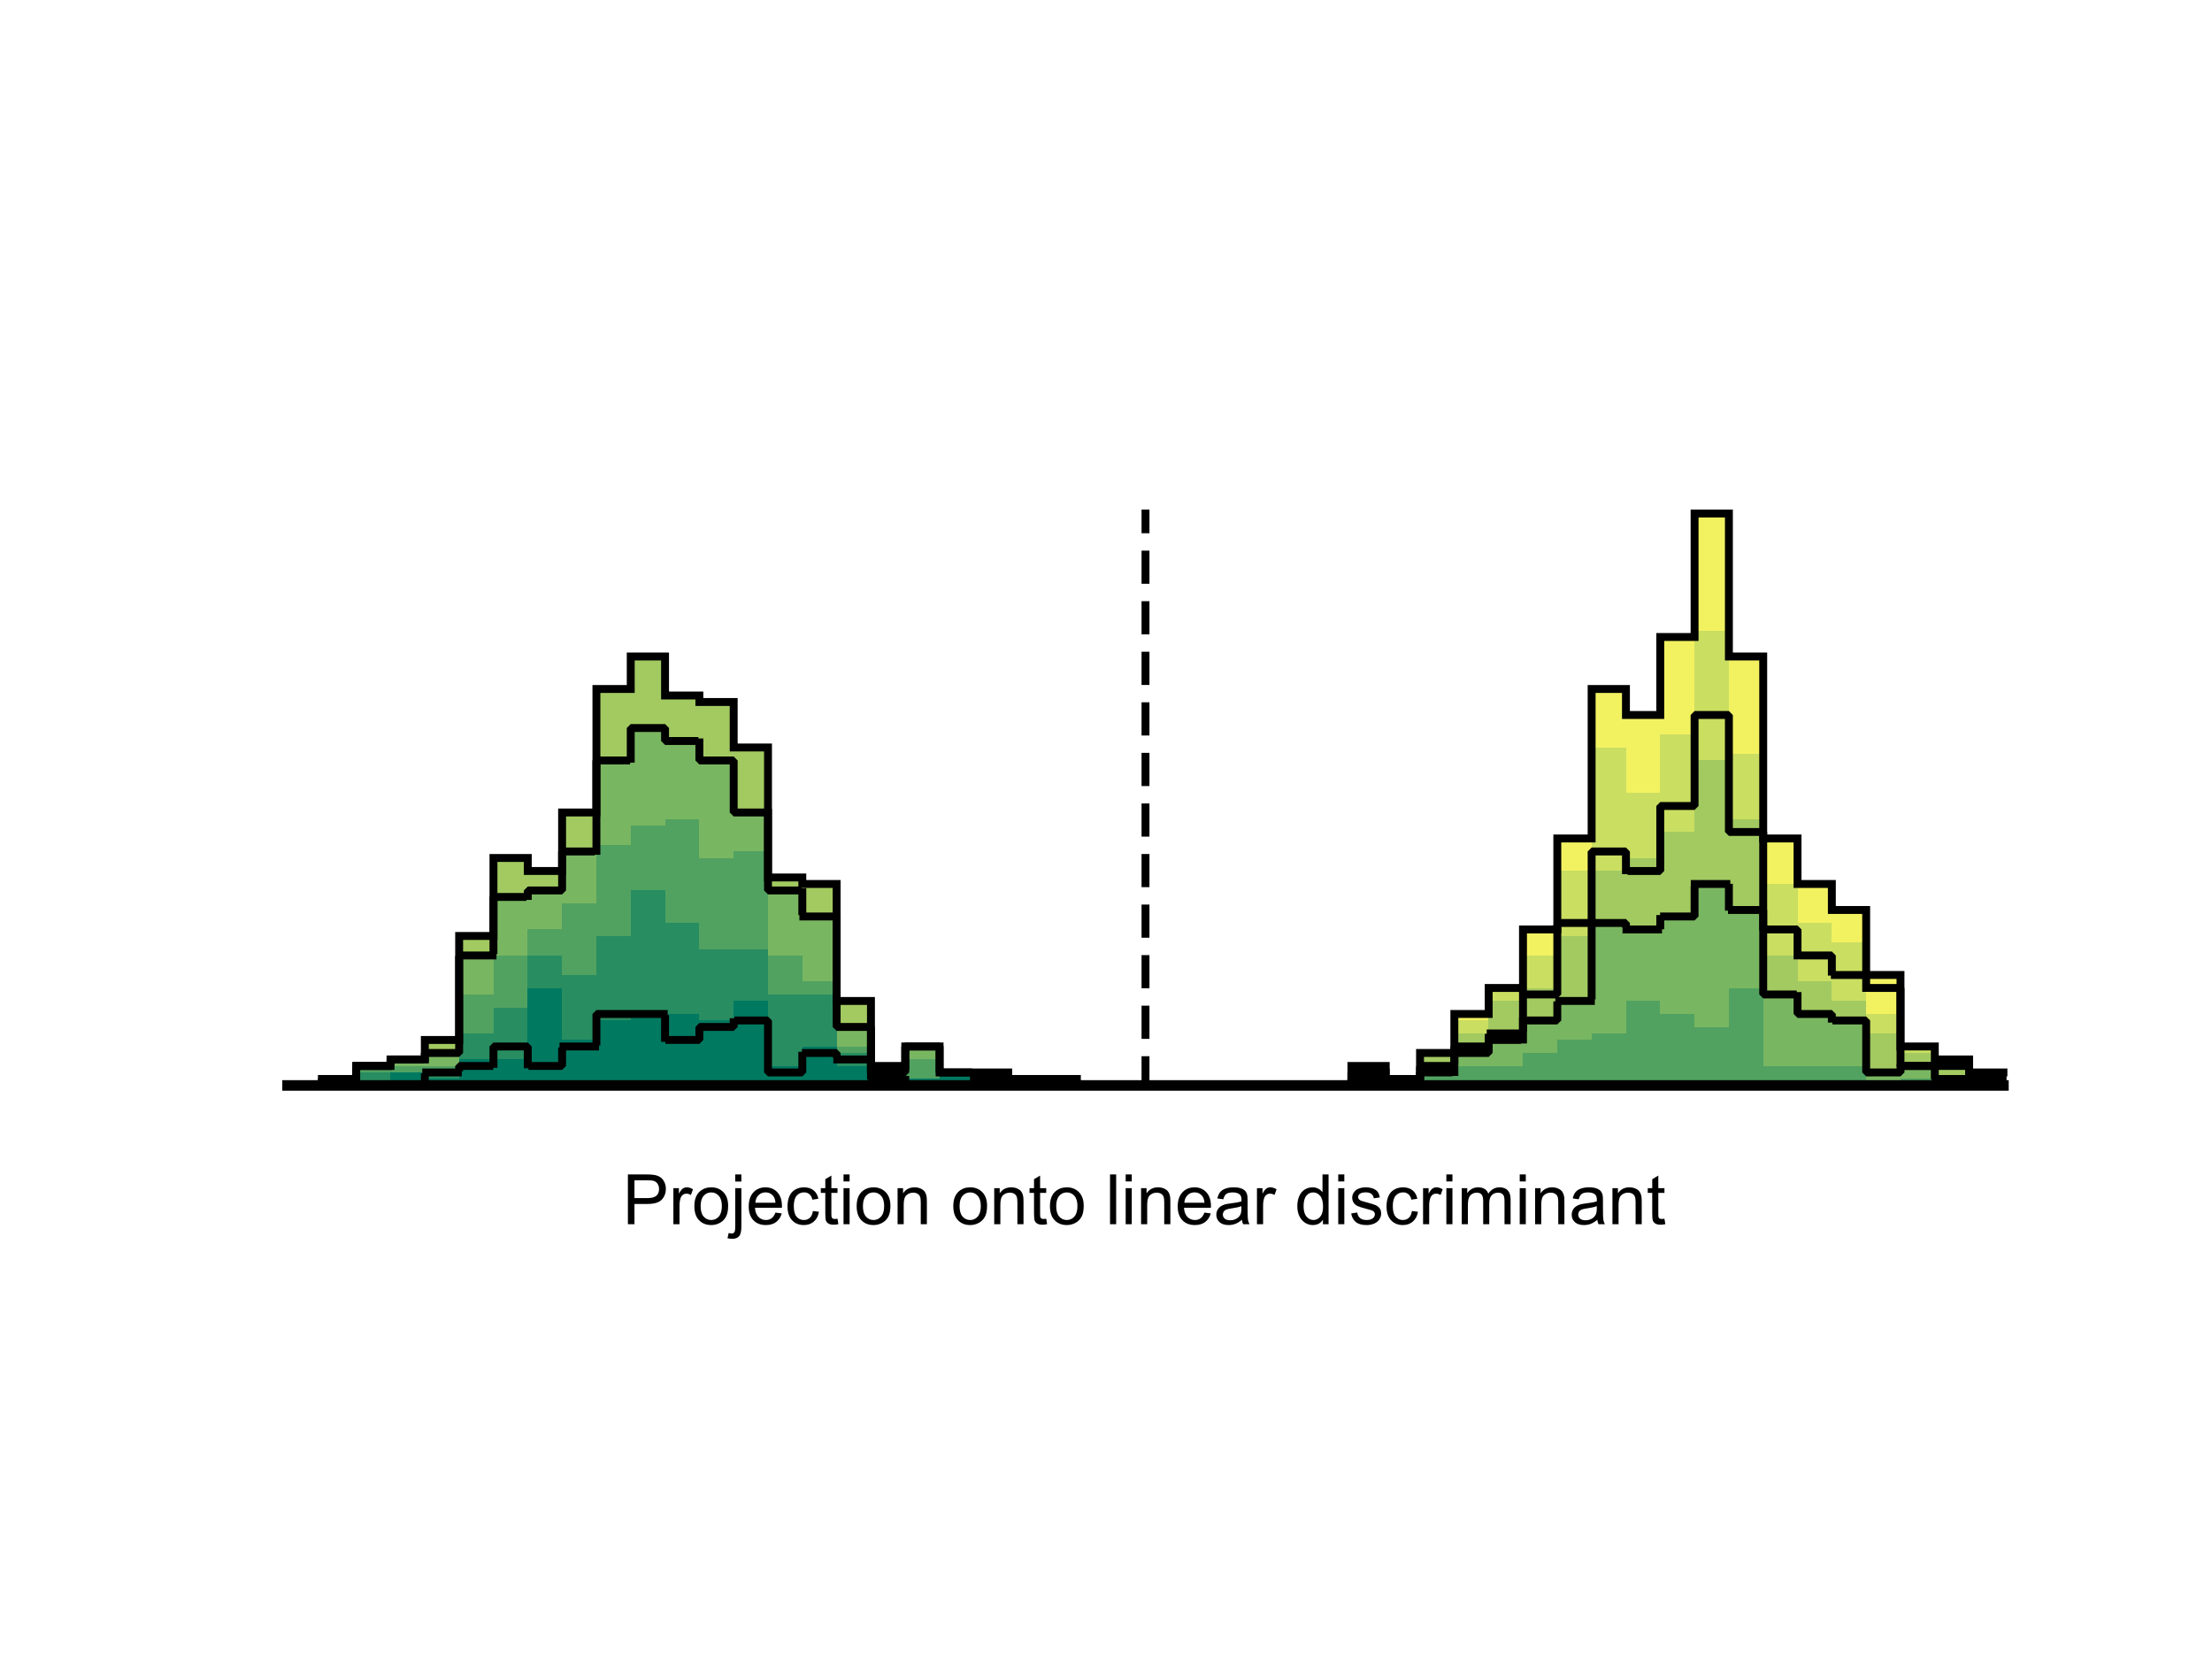 <?xml version="1.0"?>
<!DOCTYPE svg PUBLIC '-//W3C//DTD SVG 1.0//EN'
          'http://www.w3.org/TR/2001/REC-SVG-20010904/DTD/svg10.dtd'>
<svg xmlns:xlink="http://www.w3.org/1999/xlink" style="fill-opacity:1; color-rendering:auto; color-interpolation:auto; text-rendering:auto; stroke:black; stroke-linecap:square; stroke-miterlimit:10; shape-rendering:auto; stroke-opacity:1; fill:black; stroke-dasharray:none; font-weight:normal; stroke-width:1; font-family:'Dialog'; font-style:normal; stroke-linejoin:miter; font-size:12px; stroke-dashoffset:0; image-rendering:auto;" width="700" height="525" xmlns="http://www.w3.org/2000/svg"
><rect width="100%" height="100%" fill="#333333" stroke="none"/><!--Generated by the Batik Graphics2D SVG Generator--><defs id="genericDefs"
  /><g
  ><defs id="defs1"
    ><clipPath clipPathUnits="userSpaceOnUse" id="clipPath1"
      ><path d="M0 0 L700 0 L700 525 L0 525 L0 0 Z"
      /></clipPath
    ></defs
    ><g style="fill:white; stroke:white;"
    ><rect x="0" y="0" width="700" style="clip-path:url(#clipPath1); stroke:none;" height="525"
    /></g
    ><g style="fill:white; text-rendering:optimizeSpeed; color-rendering:optimizeSpeed; image-rendering:optimizeSpeed; shape-rendering:crispEdges; stroke:white; color-interpolation:sRGB;"
    ><rect x="0" width="700" height="525" y="0" style="stroke:none;"
      /><path d="M112.72 343.5 L112.72 341.443 L101.86 341.443 L101.86 343.5 ZM123.58 343.5 L123.58 337.33 L112.72 337.33 L112.72 343.5 ZM134.44 343.5 L134.44 335.273 L123.58 335.273 L123.58 343.5 ZM145.3 343.5 L145.3 329.102 L134.44 329.102 L134.44 343.5 ZM156.16 343.5 L156.16 296.193 L145.3 296.193 L145.3 343.5 ZM167.02 343.5 L167.02 271.511 L156.16 271.511 L156.16 343.5 ZM177.88 343.5 L177.88 275.625 L167.02 275.625 L167.02 343.5 ZM188.74 343.5 L188.74 257.114 L177.88 257.114 L177.88 343.5 ZM199.6 343.5 L199.6 218.034 L188.74 218.034 L188.74 343.5 ZM210.46 343.5 L210.46 207.75 L199.6 207.75 L199.6 343.5 ZM221.32 343.5 L221.32 220.091 L210.46 220.091 L210.46 343.5 ZM232.18 343.5 L232.18 222.148 L221.32 222.148 L221.32 343.5 ZM243.04 343.5 L243.04 236.546 L232.18 236.546 L232.18 343.5 ZM253.9 343.5 L253.9 277.682 L243.04 277.682 L243.04 343.5 ZM264.76 343.5 L264.76 279.739 L253.9 279.739 L253.9 343.5 ZM275.62 343.5 L275.62 316.761 L264.76 316.761 L264.76 343.5 ZM286.48 343.5 L286.48 337.33 L275.62 337.33 L275.62 343.5 ZM297.34 343.5 L297.34 331.159 L286.48 331.159 L286.48 343.5 ZM308.2 339.386 L297.34 339.386 L297.34 343.5 L308.2 343.5 L319.06 343.5 L319.06 339.386 ZM329.92 341.443 L319.06 341.443 L319.06 343.5 L329.92 343.5 L340.78 343.5 L340.78 341.443 ZM438.52 343.5 L438.52 337.33 L427.66 337.33 L427.66 343.5 ZM449.38 343.5 L449.38 341.443 L438.52 341.443 L438.52 343.5 ZM460.24 343.5 L460.24 333.216 L449.38 333.216 L449.38 343.5 ZM471.1 343.5 L471.1 320.875 L460.24 320.875 L460.24 343.5 ZM481.96 343.5 L481.96 312.648 L471.1 312.648 L471.1 343.5 ZM492.82 343.5 L492.82 294.136 L481.96 294.136 L481.96 343.5 ZM503.68 343.5 L503.68 265.341 L492.82 265.341 L492.82 343.5 ZM514.54 343.5 L514.54 218.034 L503.68 218.034 L503.68 343.5 ZM525.4 343.5 L525.4 226.261 L514.54 226.261 L514.54 343.5 ZM536.26 343.5 L536.26 201.579 L525.4 201.579 L525.4 343.5 ZM547.12 343.5 L547.12 162.5 L536.26 162.5 L536.26 343.5 ZM557.98 343.5 L557.98 207.75 L547.12 207.75 L547.12 343.5 ZM568.84 343.5 L568.84 265.341 L557.98 265.341 L557.98 343.5 ZM579.7 343.5 L579.7 279.739 L568.84 279.739 L568.84 343.5 ZM590.56 343.5 L590.56 287.966 L579.7 287.966 L579.7 343.5 ZM601.42 343.5 L601.42 308.534 L590.56 308.534 L590.56 343.5 ZM612.28 343.5 L612.28 331.159 L601.42 331.159 L601.42 343.5 ZM623.14 343.5 L623.14 335.273 L612.28 335.273 L612.28 343.5 ZM634 343.5 L634 339.386 L623.14 339.386 L623.14 343.5 Z" style="fill:rgb(242,242,97); stroke:none;"
      /><path d="M112.72 343.5 L112.72 341.443 L101.86 341.443 L101.86 343.5 ZM123.58 343.5 L123.58 337.33 L112.72 337.33 L112.72 343.5 ZM134.44 343.5 L134.44 335.273 L123.58 335.273 L123.58 343.5 ZM145.3 343.5 L145.3 329.102 L134.44 329.102 L134.44 343.5 ZM156.16 343.5 L156.16 296.193 L145.3 296.193 L145.3 343.5 ZM167.02 343.5 L167.02 271.511 L156.16 271.511 L156.16 343.5 ZM177.88 343.5 L177.88 275.625 L167.02 275.625 L167.02 343.5 ZM188.74 343.5 L188.74 257.114 L177.88 257.114 L177.88 343.5 ZM199.6 343.5 L199.6 218.034 L188.74 218.034 L188.74 343.5 ZM210.46 343.5 L210.46 207.75 L199.6 207.75 L199.6 343.5 ZM221.32 343.5 L221.32 220.091 L210.46 220.091 L210.46 343.5 ZM232.18 343.5 L232.18 222.148 L221.32 222.148 L221.32 343.5 ZM243.04 343.5 L243.04 236.546 L232.18 236.546 L232.18 343.5 ZM253.9 343.5 L253.9 277.682 L243.04 277.682 L243.04 343.5 ZM264.76 343.5 L264.76 279.739 L253.9 279.739 L253.9 343.5 ZM275.62 343.5 L275.62 316.761 L264.76 316.761 L264.76 343.5 ZM286.48 343.5 L286.48 337.33 L275.62 337.33 L275.62 343.5 ZM297.34 343.5 L297.34 331.159 L286.48 331.159 L286.48 343.5 ZM308.2 339.386 L297.34 339.386 L297.34 343.5 L308.2 343.5 L319.06 343.5 L319.06 339.386 ZM329.92 341.443 L319.06 341.443 L319.06 343.5 L329.92 343.5 L340.78 343.5 L340.78 341.443 ZM438.52 341.443 L427.66 341.443 L427.66 343.5 L438.52 343.5 L449.38 343.5 L449.38 341.443 ZM460.24 343.5 L460.24 333.216 L449.38 333.216 L449.38 343.5 ZM471.1 343.5 L471.1 322.932 L460.24 322.932 L460.24 343.5 ZM481.96 343.5 L481.96 312.648 L471.1 312.648 L471.1 343.5 ZM492.82 343.5 L492.82 302.364 L481.96 302.364 L481.96 343.5 ZM503.68 343.5 L503.68 275.625 L492.82 275.625 L492.82 343.5 ZM514.54 343.5 L514.54 236.546 L503.68 236.546 L503.68 343.5 ZM525.4 343.5 L525.4 250.943 L514.54 250.943 L514.54 343.5 ZM536.26 343.5 L536.26 232.432 L525.4 232.432 L525.4 343.5 ZM547.12 343.5 L547.12 199.523 L536.26 199.523 L536.26 343.5 ZM557.98 343.5 L557.98 238.602 L547.12 238.602 L547.12 343.5 ZM568.84 343.5 L568.84 279.739 L557.98 279.739 L557.98 343.5 ZM579.7 343.5 L579.7 292.08 L568.84 292.08 L568.84 343.5 ZM590.56 343.5 L590.56 298.25 L579.7 298.25 L579.7 343.5 ZM601.42 343.5 L601.42 320.875 L590.56 320.875 L590.56 343.5 ZM612.28 343.5 L612.28 331.159 L601.42 331.159 L601.42 343.5 ZM623.14 343.5 L623.14 335.273 L612.28 335.273 L612.28 343.5 ZM634 343.5 L634 339.386 L623.14 339.386 L623.14 343.5 Z" style="fill:rgb(202,222,97); stroke:none;"
      /><path d="M112.72 343.5 L112.72 341.443 L101.86 341.443 L101.86 343.5 ZM123.58 343.5 L123.58 337.33 L112.72 337.33 L112.72 343.5 ZM134.44 343.5 L134.44 335.273 L123.58 335.273 L123.58 343.5 ZM145.3 343.5 L145.3 329.102 L134.44 329.102 L134.44 343.5 ZM156.16 343.5 L156.16 296.193 L145.3 296.193 L145.3 343.5 ZM167.02 343.5 L167.02 271.511 L156.16 271.511 L156.16 343.5 ZM177.88 343.5 L177.88 275.625 L167.02 275.625 L167.02 343.5 ZM188.74 343.5 L188.74 257.114 L177.88 257.114 L177.88 343.5 ZM199.6 343.5 L199.6 218.034 L188.74 218.034 L188.74 343.5 ZM210.46 343.5 L210.46 207.75 L199.6 207.75 L199.6 343.5 ZM221.32 343.5 L221.32 220.091 L210.46 220.091 L210.46 343.5 ZM232.18 343.5 L232.18 222.148 L221.32 222.148 L221.32 343.5 ZM243.04 343.5 L243.04 236.546 L232.18 236.546 L232.18 343.5 ZM253.9 343.5 L253.9 277.682 L243.04 277.682 L243.04 343.5 ZM264.76 343.5 L264.76 279.739 L253.9 279.739 L253.9 343.5 ZM275.62 343.5 L275.62 316.761 L264.76 316.761 L264.76 343.5 ZM286.48 343.5 L286.48 337.33 L275.62 337.33 L275.62 343.5 ZM297.34 343.5 L297.34 331.159 L286.48 331.159 L286.48 343.5 ZM308.2 339.386 L297.34 339.386 L297.34 343.5 L308.2 343.5 L319.06 343.5 L319.06 339.386 ZM329.92 341.443 L319.06 341.443 L319.06 343.5 L329.92 343.5 L340.78 343.5 L340.78 341.443 ZM438.52 341.443 L427.66 341.443 L427.66 343.5 L438.52 343.5 L449.38 343.5 L449.38 341.443 ZM460.24 343.5 L460.24 333.216 L449.38 333.216 L449.38 343.5 ZM471.1 343.5 L471.1 327.045 L460.24 327.045 L460.24 343.5 ZM481.96 343.5 L481.96 316.761 L471.1 316.761 L471.1 343.5 ZM492.82 343.5 L492.82 312.648 L481.96 312.648 L481.96 343.5 ZM503.68 343.5 L503.68 296.193 L492.82 296.193 L492.82 343.5 ZM514.54 343.5 L514.54 275.625 L503.68 275.625 L503.68 343.5 ZM525.4 343.5 L525.4 271.511 L514.54 271.511 L514.54 343.5 ZM536.26 343.5 L536.26 263.284 L525.4 263.284 L525.4 343.5 ZM547.12 343.5 L547.12 240.659 L536.26 240.659 L536.26 343.5 ZM557.98 343.5 L557.98 259.17 L547.12 259.17 L547.12 343.5 ZM568.84 343.5 L568.84 302.364 L557.98 302.364 L557.98 343.5 ZM579.7 343.5 L579.7 310.591 L568.84 310.591 L568.84 343.5 ZM590.56 343.5 L590.56 316.761 L579.7 316.761 L579.7 343.5 ZM601.42 343.5 L601.42 327.045 L590.56 327.045 L590.56 343.5 ZM612.28 343.5 L612.28 333.216 L601.42 333.216 L601.42 343.5 ZM623.14 343.5 L623.14 337.33 L612.28 337.33 L612.28 343.5 ZM634 343.5 L634 341.443 L623.14 341.443 L623.14 343.5 Z" style="fill:rgb(162,202,97); stroke:none;"
      /><path d="M112.72 343.5 L112.72 341.443 L101.86 341.443 L101.86 343.5 ZM123.58 343.5 L123.58 337.33 L112.72 337.33 L112.72 343.5 ZM134.44 343.5 L134.44 335.273 L123.58 335.273 L123.58 343.5 ZM145.3 343.5 L145.3 333.216 L134.44 333.216 L134.44 343.5 ZM156.16 343.5 L156.16 302.364 L145.3 302.364 L145.3 343.5 ZM167.02 343.5 L167.02 283.852 L156.16 283.852 L156.16 343.5 ZM177.88 343.5 L177.88 281.795 L167.02 281.795 L167.02 343.5 ZM188.74 343.5 L188.74 269.455 L177.88 269.455 L177.88 343.5 ZM199.6 343.5 L199.6 240.659 L188.74 240.659 L188.74 343.5 ZM210.46 343.5 L210.46 230.375 L199.6 230.375 L199.6 343.5 ZM221.32 343.5 L221.32 234.489 L210.46 234.489 L210.46 343.5 ZM232.18 343.5 L232.18 240.659 L221.32 240.659 L221.32 343.5 ZM243.04 343.5 L243.04 257.114 L232.18 257.114 L232.18 343.5 ZM253.9 343.5 L253.9 281.795 L243.04 281.795 L243.04 343.5 ZM264.76 343.5 L264.76 290.023 L253.9 290.023 L253.9 343.5 ZM275.62 343.5 L275.62 324.989 L264.76 324.989 L264.76 343.5 ZM286.48 343.5 L286.48 339.386 L275.62 339.386 L275.62 343.5 ZM297.34 343.5 L297.34 331.159 L286.48 331.159 L286.48 343.5 ZM308.2 343.5 L308.2 339.386 L297.34 339.386 L297.34 343.5 ZM319.06 341.443 L308.2 341.443 L308.2 343.5 L319.06 343.5 L329.92 343.5 L340.78 343.5 L340.78 341.443 L329.92 341.443 ZM438.52 343.5 L438.52 341.443 L427.66 341.443 L427.66 343.5 ZM460.24 343.5 L460.24 337.33 L449.38 337.33 L449.38 343.5 ZM471.1 343.5 L471.1 331.159 L460.24 331.159 L460.24 343.5 ZM481.96 343.5 L481.96 327.045 L471.1 327.045 L471.1 343.5 ZM492.82 343.5 L492.82 322.932 L481.96 322.932 L481.96 343.5 ZM503.68 343.5 L503.68 316.761 L492.82 316.761 L492.82 343.5 ZM514.54 343.5 L514.54 292.08 L503.68 292.08 L503.68 343.5 ZM525.4 343.5 L525.4 294.136 L514.54 294.136 L514.54 343.5 ZM536.26 343.5 L536.26 290.023 L525.4 290.023 L525.4 343.5 ZM547.12 343.5 L547.12 279.739 L536.26 279.739 L536.26 343.5 ZM557.98 343.5 L557.98 287.966 L547.12 287.966 L547.12 343.5 ZM568.84 343.5 L568.84 314.705 L557.98 314.705 L557.98 343.5 ZM579.7 343.5 L579.7 320.875 L568.84 320.875 L568.84 343.5 ZM590.56 343.5 L590.56 322.932 L579.7 322.932 L579.7 343.5 ZM601.42 343.5 L601.42 339.386 L590.56 339.386 L590.56 343.5 ZM612.28 343.5 L612.28 337.33 L601.42 337.33 L601.42 343.5 ZM623.14 341.443 L612.28 341.443 L612.28 343.5 L623.14 343.5 L634 343.5 L634 341.443 Z" style="fill:rgb(121,182,97); stroke:none;"
      /><path d="M123.58 337.33 L112.72 337.33 L112.72 343.5 L123.58 343.5 L134.44 343.5 L145.3 343.5 L145.3 337.33 L134.44 337.33 ZM156.16 343.5 L156.16 314.705 L145.3 314.705 L145.3 343.5 ZM167.02 343.5 L167.02 302.364 L156.16 302.364 L156.16 343.5 ZM177.88 343.5 L177.88 294.136 L167.02 294.136 L167.02 343.5 ZM188.74 343.5 L188.74 285.909 L177.88 285.909 L177.88 343.5 ZM199.6 343.5 L199.6 267.398 L188.74 267.398 L188.74 343.5 ZM210.46 343.5 L210.46 261.227 L199.6 261.227 L199.6 343.5 ZM221.32 343.5 L221.32 259.17 L210.46 259.17 L210.46 343.5 ZM232.18 343.5 L232.18 271.511 L221.32 271.511 L221.32 343.5 ZM243.04 343.5 L243.04 269.455 L232.18 269.455 L232.18 343.5 ZM253.9 343.5 L253.9 302.364 L243.04 302.364 L243.04 343.5 ZM264.76 343.5 L264.76 310.591 L253.9 310.591 L253.9 343.5 ZM275.62 343.5 L275.62 331.159 L264.76 331.159 L264.76 343.5 ZM286.48 343.5 L286.48 341.443 L275.62 341.443 L275.62 343.5 ZM297.34 343.5 L297.34 335.273 L286.48 335.273 L286.48 343.5 ZM308.2 343.5 L308.2 339.386 L297.34 339.386 L297.34 343.5 ZM319.06 343.5 L319.06 341.443 L308.2 341.443 L308.2 343.5 ZM340.78 343.5 L340.78 341.443 L329.92 341.443 L329.92 343.5 ZM460.24 337.33 L449.38 337.33 L449.38 343.5 L460.24 343.5 L471.1 343.5 L481.96 343.5 L481.96 337.33 L471.1 337.33 ZM492.82 343.5 L492.82 333.216 L481.96 333.216 L481.96 343.5 ZM503.68 343.5 L503.68 329.102 L492.82 329.102 L492.82 343.5 ZM514.54 343.5 L514.54 327.045 L503.68 327.045 L503.68 343.5 ZM525.4 343.5 L525.4 316.761 L514.54 316.761 L514.54 343.5 ZM536.26 343.5 L536.26 320.875 L525.4 320.875 L525.4 343.5 ZM547.12 343.5 L547.12 324.989 L536.26 324.989 L536.26 343.5 ZM557.98 343.5 L557.98 312.648 L547.12 312.648 L547.12 343.5 ZM568.84 337.33 L557.98 337.33 L557.98 343.5 L568.84 343.5 L579.7 343.5 L590.56 343.5 L590.56 337.33 L579.7 337.33 ZM612.28 341.443 L601.42 341.443 L601.42 343.5 L612.28 343.5 L623.14 343.5 L623.14 341.443 Z" style="fill:rgb(81,162,97); stroke:none;"
      /><path d="M123.58 339.386 L112.72 339.386 L112.72 343.5 L123.58 343.5 L134.44 343.5 L145.3 343.5 L145.3 339.386 L134.44 339.386 ZM156.16 343.5 L156.16 327.045 L145.3 327.045 L145.3 343.5 ZM167.02 343.5 L167.02 318.818 L156.16 318.818 L156.16 343.5 ZM177.88 343.5 L177.88 302.364 L167.02 302.364 L167.02 343.5 ZM188.74 343.5 L188.74 308.534 L177.88 308.534 L177.88 343.5 ZM199.6 343.5 L199.6 296.193 L188.74 296.193 L188.74 343.5 ZM210.46 343.5 L210.46 281.795 L199.6 281.795 L199.6 343.5 ZM221.32 343.5 L221.32 292.08 L210.46 292.08 L210.46 343.5 ZM232.18 300.307 L221.32 300.307 L221.32 343.5 L232.18 343.5 L243.04 343.5 L243.04 300.307 ZM253.9 314.705 L243.04 314.705 L243.04 343.5 L253.9 343.5 L264.76 343.5 L264.76 314.705 ZM275.62 343.5 L275.62 333.216 L264.76 333.216 L264.76 343.5 ZM286.48 341.443 L275.62 341.443 L275.62 343.5 L286.48 343.5 L297.34 343.5 L297.34 341.443 ZM308.2 343.5 L308.2 339.386 L297.34 339.386 L297.34 343.5 ZM340.78 343.5 L340.78 341.443 L329.92 341.443 L329.92 343.5 Z" style="fill:rgb(40,141,97); stroke:none;"
      /><path d="M134.44 343.5 L134.44 339.386 L123.58 339.386 L123.58 343.5 ZM145.3 343.5 L145.3 341.443 L134.44 341.443 L134.44 343.5 ZM156.16 335.273 L145.3 335.273 L145.3 343.5 L156.16 343.5 L167.02 343.5 L167.02 335.273 ZM177.88 343.5 L177.88 312.648 L167.02 312.648 L167.02 343.5 ZM188.74 343.5 L188.74 329.102 L177.88 329.102 L177.88 343.5 ZM199.6 343.5 L199.6 322.932 L188.74 322.932 L188.74 343.5 ZM210.46 320.875 L199.6 320.875 L199.6 343.5 L210.46 343.5 L221.32 343.5 L221.32 320.875 ZM232.18 343.5 L232.18 322.932 L221.32 322.932 L221.32 343.5 ZM243.04 343.5 L243.04 316.761 L232.18 316.761 L232.18 343.5 ZM253.9 343.5 L253.9 337.33 L243.04 337.33 L243.04 343.5 ZM264.76 343.5 L264.76 331.159 L253.9 331.159 L253.9 343.5 ZM275.62 343.5 L275.62 337.33 L264.76 337.33 L264.76 343.5 ZM286.48 341.443 L275.62 341.443 L275.62 343.5 L286.48 343.5 L297.34 343.5 L297.34 341.443 ZM308.2 343.5 L308.2 339.386 L297.34 339.386 L297.34 343.5 Z" style="fill:rgb(0,121,97); stroke:none;"
    /></g
    ><g style="text-rendering:geometricPrecision; stroke-width:2.5; color-interpolation:linearRGB; color-rendering:optimizeQuality; stroke-linecap:butt; image-rendering:optimizeQuality;"
    ><path d="M91 343.5 L101.86 343.5 L101.86 341.443 L112.72 341.443 L112.72 337.33 L123.58 337.33 L123.58 335.273 L134.44 335.273 L134.44 329.102 L145.3 329.102 L145.3 296.193 L156.16 296.193 L156.16 271.511 L167.02 271.511 L167.02 275.625 L177.88 275.625 L177.88 257.114 L188.74 257.114 L188.74 218.034 L199.6 218.034 L199.6 207.75 L210.46 207.75 L210.46 220.091 L221.32 220.091 L221.32 222.148 L232.18 222.148 L232.18 236.546 L243.04 236.546 L243.04 277.682 L253.9 277.682 L253.9 279.739 L264.76 279.739 L264.76 316.761 L275.62 316.761 L275.62 337.33 L286.48 337.33 L286.48 331.159 L297.34 331.159 L297.34 339.386 L308.2 339.386 L308.2 339.386 L319.06 339.386 L319.06 341.443 L329.92 341.443 L329.92 341.443 L340.78 341.443 L340.78 343.5 L351.64 343.5 L351.64 343.5 L362.5 343.5 L362.5 343.5 L373.36 343.5 L373.36 343.5 L384.22 343.5 L384.22 343.5 L395.08 343.5 L395.08 343.5 L405.94 343.5 L405.94 343.5 L416.8 343.5 L416.8 343.5 L427.66 343.5 L427.66 337.33 L438.52 337.33 L438.52 341.443 L449.38 341.443 L449.38 333.216 L460.24 333.216 L460.24 320.875 L471.1 320.875 L471.1 312.648 L481.96 312.648 L481.96 294.136 L492.82 294.136 L492.82 265.341 L503.68 265.341 L503.68 218.034 L514.54 218.034 L514.54 226.261 L525.4 226.261 L525.4 201.579 L536.26 201.579 L536.26 162.5 L547.12 162.5 L547.12 207.75 L557.98 207.75 L557.98 265.341 L568.84 265.341 L568.84 279.739 L579.7 279.739 L579.7 287.966 L590.56 287.966 L590.56 308.534 L601.42 308.534 L601.42 331.159 L612.28 331.159 L612.28 335.273 L623.14 335.273 L623.14 339.386 L634 339.386 L634 339.386" style="fill:none; fill-rule:evenodd;"
      /><path style="fill:none; stroke-miterlimit:1; stroke-dasharray:2,2; fill-rule:evenodd; stroke-linejoin:bevel;" d="M91 343.5 L101.86 343.5 L101.86 341.443 L112.72 341.443 L112.72 337.33 L123.58 337.33 L123.58 335.273 L134.44 335.273 L134.44 333.216 L145.3 333.216 L145.3 302.364 L156.16 302.364 L156.16 283.852 L167.02 283.852 L167.02 281.795 L177.88 281.795 L177.88 269.455 L188.74 269.455 L188.74 240.659 L199.6 240.659 L199.6 230.375 L210.46 230.375 L210.46 234.489 L221.32 234.489 L221.32 240.659 L232.18 240.659 L232.18 257.114 L243.04 257.114 L243.04 281.795 L253.9 281.795 L253.9 290.023 L264.76 290.023 L264.76 324.989 L275.62 324.989 L275.62 339.386 L286.48 339.386 L286.48 331.159 L297.34 331.159 L297.34 339.386 L308.2 339.386 L308.2 341.443 L319.06 341.443 L319.06 341.443 L329.92 341.443 L329.92 341.443 L340.78 341.443 L340.78 343.5 L351.64 343.5 L351.64 343.5 L362.5 343.5 L362.5 343.5 L373.36 343.5 L373.36 343.5 L384.22 343.5 L384.22 343.5 L395.08 343.5 L395.08 343.5 L405.94 343.5 L405.94 343.5 L416.8 343.5 L416.8 343.5 L427.66 343.5 L427.66 341.443 L438.52 341.443 L438.52 343.5 L449.38 343.5 L449.38 337.33 L460.24 337.33 L460.24 331.159 L471.1 331.159 L471.1 327.045 L481.96 327.045 L481.96 322.932 L492.82 322.932 L492.82 316.761 L503.68 316.761 L503.68 292.08 L514.54 292.08 L514.54 294.136 L525.4 294.136 L525.4 290.023 L536.26 290.023 L536.26 279.739 L547.12 279.739 L547.12 287.966 L557.98 287.966 L557.98 314.705 L568.84 314.705 L568.84 320.875 L579.7 320.875 L579.7 322.932 L590.56 322.932 L590.56 339.386 L601.42 339.386 L601.42 337.33 L612.28 337.33 L612.28 341.443 L623.14 341.443 L623.14 341.443 L634 341.443 L634 341.443"
      /><path style="fill:none; stroke-miterlimit:1; stroke-dasharray:2,2; fill-rule:evenodd; stroke-linejoin:bevel;" d="M91 343.5 L101.86 343.5 L101.86 343.5 L112.72 343.5 L112.72 343.5 L123.58 343.5 L123.58 343.5 L134.44 343.5 L134.44 339.386 L145.3 339.386 L145.3 337.33 L156.16 337.33 L156.16 331.159 L167.02 331.159 L167.02 337.33 L177.88 337.33 L177.88 331.159 L188.74 331.159 L188.74 320.875 L199.6 320.875 L199.6 320.875 L210.46 320.875 L210.46 329.102 L221.32 329.102 L221.32 324.989 L232.18 324.989 L232.18 322.932 L243.04 322.932 L243.04 339.386 L253.9 339.386 L253.9 333.216 L264.76 333.216 L264.76 335.273 L275.62 335.273 L275.62 341.443 L286.48 341.443 L286.48 343.5 L297.34 343.5 L297.34 343.5 L308.2 343.5 L308.2 341.443 L319.06 341.443 L319.06 343.5 L329.92 343.5 L329.92 343.5 L340.78 343.5 L340.78 343.5 L351.64 343.5 L351.64 343.5 L362.5 343.5 L362.5 343.5 L373.36 343.5 L373.36 343.5 L384.22 343.5 L384.22 343.5 L395.08 343.5 L395.08 343.5 L405.94 343.5 L405.94 343.5 L416.8 343.5 L416.8 343.5 L427.66 343.5 L427.66 339.386 L438.52 339.386 L438.52 341.443 L449.38 341.443 L449.38 339.386 L460.24 339.386 L460.24 333.216 L471.1 333.216 L471.1 329.102 L481.96 329.102 L481.96 314.705 L492.82 314.705 L492.82 292.08 L503.68 292.08 L503.68 269.455 L514.54 269.455 L514.54 275.625 L525.4 275.625 L525.4 255.057 L536.26 255.057 L536.26 226.261 L547.12 226.261 L547.12 263.284 L557.98 263.284 L557.98 294.136 L568.84 294.136 L568.84 302.364 L579.7 302.364 L579.7 308.534 L590.56 308.534 L590.56 312.648 L601.42 312.648 L601.42 337.33 L612.28 337.33 L612.28 337.33 L623.14 337.33 L623.14 341.443 L634 341.443 L634 341.443"
      /><line x1="362.5" x2="362.5" y1="343.5" style="fill:none; stroke-linejoin:bevel; stroke-dasharray:8,8; stroke-miterlimit:1;" y2="162.5"
      /><line x1="91" x2="634" y1="343.5" style="stroke-linecap:square; fill:none; stroke-linejoin:round; stroke-width:3.333;" y2="343.5"
    /></g
    ><g transform="translate(362.5,364.408)" style="font-size:22px; text-rendering:geometricPrecision; color-rendering:optimizeQuality; image-rendering:optimizeQuality; font-family:'SansSerif'; color-interpolation:linearRGB;"
    ><path style="stroke:none;" d="M-163.797 23 L-163.797 7.25 L-157.859 7.25 Q-156.297 7.25 -155.469 7.406 Q-154.312 7.594 -153.523 8.141 Q-152.734 8.688 -152.258 9.664 Q-151.781 10.641 -151.781 11.812 Q-151.781 13.812 -153.062 15.203 Q-154.344 16.594 -157.672 16.594 L-161.719 16.594 L-161.719 23 L-163.797 23 ZM-161.719 14.734 L-157.641 14.734 Q-155.625 14.734 -154.781 13.984 Q-153.938 13.234 -153.938 11.875 Q-153.938 10.875 -154.43 10.172 Q-154.922 9.469 -155.75 9.25 Q-156.266 9.109 -157.688 9.109 L-161.719 9.109 L-161.719 14.734 ZM-149.404 23 L-149.404 11.594 L-147.654 11.594 L-147.654 13.328 Q-146.998 12.109 -146.428 11.719 Q-145.857 11.328 -145.185 11.328 Q-144.201 11.328 -143.201 11.953 L-143.857 13.75 Q-144.576 13.328 -145.279 13.328 Q-145.92 13.328 -146.42 13.711 Q-146.92 14.094 -147.139 14.766 Q-147.467 15.797 -147.467 17.031 L-147.467 23 L-149.404 23 ZM-142.766 17.297 Q-142.766 14.125 -141 12.594 Q-139.531 11.328 -137.422 11.328 Q-135.062 11.328 -133.57 12.875 Q-132.078 14.422 -132.078 17.141 Q-132.078 19.344 -132.742 20.602 Q-133.406 21.859 -134.664 22.562 Q-135.922 23.266 -137.422 23.266 Q-139.812 23.266 -141.289 21.727 Q-142.766 20.188 -142.766 17.297 ZM-140.781 17.297 Q-140.781 19.484 -139.828 20.578 Q-138.875 21.672 -137.422 21.672 Q-135.984 21.672 -135.023 20.57 Q-134.062 19.469 -134.062 17.234 Q-134.062 15.109 -135.023 14.023 Q-135.984 12.938 -137.422 12.938 Q-138.875 12.938 -139.828 14.023 Q-140.781 15.109 -140.781 17.297 ZM-129.827 9.5 L-129.827 7.25 L-127.89 7.25 L-127.89 9.5 L-129.827 9.5 ZM-132.28 27.422 L-131.905 25.781 Q-131.327 25.938 -130.999 25.938 Q-130.405 25.938 -130.116 25.547 Q-129.827 25.156 -129.827 23.578 L-129.827 11.594 L-127.89 11.594 L-127.89 23.625 Q-127.89 25.734 -128.436 26.562 Q-129.14 27.625 -130.765 27.625 Q-131.546 27.625 -132.28 27.422 ZM-117.111 19.328 L-115.111 19.578 Q-115.596 21.328 -116.869 22.297 Q-118.143 23.266 -120.143 23.266 Q-122.643 23.266 -124.103 21.719 Q-125.564 20.172 -125.564 17.391 Q-125.564 14.516 -124.088 12.922 Q-122.611 11.328 -120.236 11.328 Q-117.955 11.328 -116.502 12.891 Q-115.049 14.453 -115.049 17.281 Q-115.049 17.453 -115.064 17.797 L-123.58 17.797 Q-123.471 19.672 -122.51 20.672 Q-121.549 21.672 -120.127 21.672 Q-119.064 21.672 -118.314 21.109 Q-117.564 20.547 -117.111 19.328 ZM-123.471 16.203 L-117.096 16.203 Q-117.221 14.766 -117.83 14.047 Q-118.752 12.922 -120.221 12.922 Q-121.549 12.922 -122.455 13.812 Q-123.361 14.703 -123.471 16.203 ZM-105.251 18.828 L-103.345 19.062 Q-103.657 21.031 -104.939 22.148 Q-106.22 23.266 -108.095 23.266 Q-110.439 23.266 -111.86 21.734 Q-113.282 20.203 -113.282 17.344 Q-113.282 15.484 -112.673 14.102 Q-112.064 12.719 -110.806 12.023 Q-109.548 11.328 -108.079 11.328 Q-106.22 11.328 -105.04 12.273 Q-103.86 13.219 -103.532 14.938 L-105.407 15.234 Q-105.673 14.078 -106.36 13.5 Q-107.048 12.922 -108.001 12.922 Q-109.47 12.922 -110.384 13.969 Q-111.298 15.016 -111.298 17.281 Q-111.298 19.578 -110.415 20.625 Q-109.532 21.672 -108.11 21.672 Q-106.97 21.672 -106.212 20.969 Q-105.454 20.266 -105.251 18.828 ZM-97.47 21.266 L-97.189 22.984 Q-98.001 23.156 -98.657 23.156 Q-99.704 23.156 -100.282 22.82 Q-100.86 22.484 -101.095 21.945 Q-101.329 21.406 -101.329 19.656 L-101.329 13.094 L-102.751 13.094 L-102.751 11.594 L-101.329 11.594 L-101.329 8.766 L-99.407 7.609 L-99.407 11.594 L-97.47 11.594 L-97.47 13.094 L-99.407 13.094 L-99.407 19.766 Q-99.407 20.594 -99.306 20.828 Q-99.204 21.062 -98.978 21.203 Q-98.751 21.344 -98.314 21.344 Q-98.001 21.344 -97.47 21.266 ZM-95.561 9.469 L-95.561 7.25 L-93.639 7.25 L-93.639 9.469 L-95.561 9.469 ZM-95.561 23 L-95.561 11.594 L-93.639 11.594 L-93.639 23 L-95.561 23 ZM-91.407 17.297 Q-91.407 14.125 -89.642 12.594 Q-88.173 11.328 -86.064 11.328 Q-83.704 11.328 -82.212 12.875 Q-80.72 14.422 -80.72 17.141 Q-80.72 19.344 -81.384 20.602 Q-82.048 21.859 -83.306 22.562 Q-84.564 23.266 -86.064 23.266 Q-88.454 23.266 -89.931 21.727 Q-91.407 20.188 -91.407 17.297 ZM-89.423 17.297 Q-89.423 19.484 -88.47 20.578 Q-87.517 21.672 -86.064 21.672 Q-84.626 21.672 -83.665 20.57 Q-82.704 19.469 -82.704 17.234 Q-82.704 15.109 -83.665 14.023 Q-84.626 12.938 -86.064 12.938 Q-87.517 12.938 -88.47 14.023 Q-89.423 15.109 -89.423 17.297 ZM-78.453 23 L-78.453 11.594 L-76.719 11.594 L-76.719 13.219 Q-75.453 11.328 -73.078 11.328 Q-72.047 11.328 -71.188 11.703 Q-70.328 12.078 -69.898 12.68 Q-69.469 13.281 -69.297 14.109 Q-69.188 14.641 -69.188 15.984 L-69.188 23 L-71.125 23 L-71.125 16.062 Q-71.125 14.875 -71.344 14.289 Q-71.562 13.703 -72.141 13.359 Q-72.719 13.016 -73.5 13.016 Q-74.734 13.016 -75.625 13.797 Q-76.516 14.578 -76.516 16.766 L-76.516 23 L-78.453 23 ZM-60.824 17.297 Q-60.824 14.125 -59.059 12.594 Q-57.59 11.328 -55.48 11.328 Q-53.121 11.328 -51.629 12.875 Q-50.137 14.422 -50.137 17.141 Q-50.137 19.344 -50.801 20.602 Q-51.465 21.859 -52.723 22.562 Q-53.98 23.266 -55.48 23.266 Q-57.871 23.266 -59.348 21.727 Q-60.824 20.188 -60.824 17.297 ZM-58.84 17.297 Q-58.84 19.484 -57.887 20.578 Q-56.934 21.672 -55.48 21.672 Q-54.043 21.672 -53.082 20.57 Q-52.121 19.469 -52.121 17.234 Q-52.121 15.109 -53.082 14.023 Q-54.043 12.938 -55.48 12.938 Q-56.934 12.938 -57.887 14.023 Q-58.84 15.109 -58.84 17.297 ZM-47.87 23 L-47.87 11.594 L-46.136 11.594 L-46.136 13.219 Q-44.87 11.328 -42.495 11.328 Q-41.464 11.328 -40.605 11.703 Q-39.745 12.078 -39.315 12.68 Q-38.886 13.281 -38.714 14.109 Q-38.605 14.641 -38.605 15.984 L-38.605 23 L-40.542 23 L-40.542 16.062 Q-40.542 14.875 -40.761 14.289 Q-40.98 13.703 -41.558 13.359 Q-42.136 13.016 -42.917 13.016 Q-44.151 13.016 -45.042 13.797 Q-45.933 14.578 -45.933 16.766 L-45.933 23 L-47.87 23 ZM-31.416 21.266 L-31.135 22.984 Q-31.947 23.156 -32.603 23.156 Q-33.65 23.156 -34.228 22.82 Q-34.807 22.484 -35.041 21.945 Q-35.275 21.406 -35.275 19.656 L-35.275 13.094 L-36.697 13.094 L-36.697 11.594 L-35.275 11.594 L-35.275 8.766 L-33.353 7.609 L-33.353 11.594 L-31.416 11.594 L-31.416 13.094 L-33.353 13.094 L-33.353 19.766 Q-33.353 20.594 -33.252 20.828 Q-33.15 21.062 -32.924 21.203 Q-32.697 21.344 -32.26 21.344 Q-31.947 21.344 -31.416 21.266 ZM-30.241 17.297 Q-30.241 14.125 -28.476 12.594 Q-27.007 11.328 -24.898 11.328 Q-22.538 11.328 -21.046 12.875 Q-19.554 14.422 -19.554 17.141 Q-19.554 19.344 -20.218 20.602 Q-20.882 21.859 -22.14 22.562 Q-23.398 23.266 -24.898 23.266 Q-27.288 23.266 -28.765 21.727 Q-30.241 20.188 -30.241 17.297 ZM-28.257 17.297 Q-28.257 19.484 -27.304 20.578 Q-26.351 21.672 -24.898 21.672 Q-23.46 21.672 -22.499 20.57 Q-21.538 19.469 -21.538 17.234 Q-21.538 15.109 -22.499 14.023 Q-23.46 12.938 -24.898 12.938 Q-26.351 12.938 -27.304 14.023 Q-28.257 15.109 -28.257 17.297 ZM-11.222 23 L-11.222 7.25 L-9.284 7.25 L-9.284 23 L-11.222 23 ZM-6.271 9.469 L-6.271 7.25 L-4.35 7.25 L-4.35 9.469 L-6.271 9.469 ZM-6.271 23 L-6.271 11.594 L-4.35 11.594 L-4.35 23 L-6.271 23 ZM-1.399 23 L-1.399 11.594 L0.335 11.594 L0.335 13.219 Q1.601 11.328 3.976 11.328 Q5.007 11.328 5.866 11.703 Q6.726 12.078 7.155 12.68 Q7.585 13.281 7.757 14.109 Q7.866 14.641 7.866 15.984 L7.866 23 L5.929 23 L5.929 16.062 Q5.929 14.875 5.71 14.289 Q5.491 13.703 4.913 13.359 Q4.335 13.016 3.554 13.016 Q2.319 13.016 1.429 13.797 Q0.538 14.578 0.538 16.766 L0.538 23 L-1.399 23 ZM18.648 19.328 L20.648 19.578 Q20.164 21.328 18.891 22.297 Q17.617 23.266 15.617 23.266 Q13.117 23.266 11.656 21.719 Q10.195 20.172 10.195 17.391 Q10.195 14.516 11.672 12.922 Q13.148 11.328 15.523 11.328 Q17.805 11.328 19.258 12.891 Q20.711 14.453 20.711 17.281 Q20.711 17.453 20.695 17.797 L12.18 17.797 Q12.289 19.672 13.25 20.672 Q14.211 21.672 15.633 21.672 Q16.695 21.672 17.445 21.109 Q18.195 20.547 18.648 19.328 ZM12.289 16.203 L18.664 16.203 Q18.539 14.766 17.93 14.047 Q17.008 12.922 15.539 12.922 Q14.211 12.922 13.305 13.812 Q12.398 14.703 12.289 16.203 ZM30.509 21.594 Q29.446 22.5 28.446 22.883 Q27.446 23.266 26.306 23.266 Q24.431 23.266 23.423 22.344 Q22.415 21.422 22.415 19.984 Q22.415 19.156 22.798 18.461 Q23.181 17.766 23.798 17.352 Q24.415 16.938 25.181 16.719 Q25.759 16.562 26.899 16.422 Q29.243 16.141 30.352 15.766 Q30.368 15.359 30.368 15.25 Q30.368 14.078 29.821 13.594 Q29.071 12.938 27.618 12.938 Q26.243 12.938 25.595 13.414 Q24.946 13.891 24.634 15.109 L22.743 14.844 Q23.009 13.625 23.595 12.883 Q24.181 12.141 25.298 11.734 Q26.415 11.328 27.899 11.328 Q29.352 11.328 30.267 11.672 Q31.181 12.016 31.61 12.539 Q32.04 13.062 32.212 13.859 Q32.306 14.359 32.306 15.641 L32.306 18.219 Q32.306 20.922 32.431 21.633 Q32.556 22.344 32.915 23 L30.899 23 Q30.602 22.391 30.509 21.594 ZM30.352 17.281 Q29.306 17.703 27.196 18 Q26.009 18.172 25.509 18.391 Q25.009 18.609 24.743 19.023 Q24.477 19.438 24.477 19.938 Q24.477 20.719 25.064 21.234 Q25.649 21.75 26.774 21.75 Q27.899 21.75 28.767 21.258 Q29.634 20.766 30.04 19.922 Q30.352 19.266 30.352 17.984 L30.352 17.281 ZM35.275 23 L35.275 11.594 L37.025 11.594 L37.025 13.328 Q37.682 12.109 38.252 11.719 Q38.822 11.328 39.494 11.328 Q40.478 11.328 41.478 11.953 L40.822 13.75 Q40.103 13.328 39.4 13.328 Q38.76 13.328 38.26 13.711 Q37.76 14.094 37.541 14.766 Q37.213 15.797 37.213 17.031 L37.213 23 L35.275 23 ZM56.151 23 L56.151 21.562 Q55.058 23.266 52.948 23.266 Q51.589 23.266 50.448 22.508 Q49.308 21.75 48.675 20.406 Q48.042 19.062 48.042 17.312 Q48.042 15.594 48.612 14.203 Q49.183 12.812 50.323 12.07 Q51.464 11.328 52.87 11.328 Q53.901 11.328 54.706 11.766 Q55.511 12.203 56.011 12.906 L56.011 7.25 L57.933 7.25 L57.933 23 L56.151 23 ZM50.026 17.312 Q50.026 19.5 50.956 20.586 Q51.886 21.672 53.136 21.672 Q54.401 21.672 55.292 20.633 Q56.183 19.594 56.183 17.469 Q56.183 15.125 55.276 14.031 Q54.37 12.938 53.058 12.938 Q51.761 12.938 50.894 13.992 Q50.026 15.047 50.026 17.312 ZM60.996 9.469 L60.996 7.25 L62.918 7.25 L62.918 9.469 L60.996 9.469 ZM60.996 23 L60.996 11.594 L62.918 11.594 L62.918 23 L60.996 23 ZM65.087 19.594 L67.009 19.297 Q67.165 20.438 67.899 21.055 Q68.634 21.672 69.962 21.672 Q71.29 21.672 71.939 21.125 Q72.587 20.578 72.587 19.859 Q72.587 19.203 72.009 18.828 Q71.618 18.562 70.04 18.172 Q67.899 17.625 67.079 17.234 Q66.259 16.844 65.837 16.148 Q65.415 15.453 65.415 14.625 Q65.415 13.859 65.767 13.211 Q66.118 12.562 66.712 12.125 Q67.165 11.797 67.946 11.562 Q68.728 11.328 69.618 11.328 Q70.962 11.328 71.978 11.719 Q72.993 12.109 73.478 12.766 Q73.962 13.422 74.134 14.531 L72.243 14.797 Q72.118 13.906 71.501 13.414 Q70.884 12.922 69.759 12.922 Q68.415 12.922 67.853 13.359 Q67.29 13.797 67.29 14.391 Q67.29 14.766 67.524 15.078 Q67.759 15.391 68.259 15.594 Q68.556 15.688 69.962 16.078 Q72.024 16.625 72.837 16.977 Q73.649 17.328 74.11 17.992 Q74.571 18.656 74.571 19.641 Q74.571 20.609 74.009 21.469 Q73.446 22.328 72.376 22.797 Q71.306 23.266 69.962 23.266 Q67.743 23.266 66.579 22.336 Q65.415 21.406 65.087 19.594 ZM84.306 18.828 L86.212 19.062 Q85.899 21.031 84.618 22.148 Q83.337 23.266 81.462 23.266 Q79.118 23.266 77.696 21.734 Q76.274 20.203 76.274 17.344 Q76.274 15.484 76.884 14.102 Q77.493 12.719 78.751 12.023 Q80.009 11.328 81.478 11.328 Q83.337 11.328 84.517 12.273 Q85.696 13.219 86.024 14.938 L84.149 15.234 Q83.884 14.078 83.196 13.5 Q82.509 12.922 81.556 12.922 Q80.087 12.922 79.173 13.969 Q78.259 15.016 78.259 17.281 Q78.259 19.578 79.142 20.625 Q80.024 21.672 81.446 21.672 Q82.587 21.672 83.345 20.969 Q84.103 20.266 84.306 18.828 ZM87.837 23 L87.837 11.594 L89.587 11.594 L89.587 13.328 Q90.243 12.109 90.814 11.719 Q91.384 11.328 92.056 11.328 Q93.04 11.328 94.04 11.953 L93.384 13.75 Q92.665 13.328 91.962 13.328 Q91.321 13.328 90.821 13.711 Q90.321 14.094 90.103 14.766 Q89.774 15.797 89.774 17.031 L89.774 23 L87.837 23 ZM95.21 9.469 L95.21 7.25 L97.132 7.25 L97.132 9.469 L95.21 9.469 ZM95.21 23 L95.21 11.594 L97.132 11.594 L97.132 23 L95.21 23 ZM100.082 23 L100.082 11.594 L101.816 11.594 L101.816 13.188 Q102.348 12.359 103.238 11.844 Q104.129 11.328 105.269 11.328 Q106.535 11.328 107.348 11.859 Q108.16 12.391 108.488 13.328 Q109.848 11.328 112.019 11.328 Q113.707 11.328 114.621 12.273 Q115.535 13.219 115.535 15.172 L115.535 23 L113.613 23 L113.613 15.812 Q113.613 14.656 113.426 14.141 Q113.238 13.625 112.746 13.32 Q112.254 13.016 111.582 13.016 Q110.379 13.016 109.582 13.812 Q108.785 14.609 108.785 16.375 L108.785 23 L106.863 23 L106.863 15.594 Q106.863 14.297 106.387 13.656 Q105.91 13.016 104.832 13.016 Q104.019 13.016 103.324 13.445 Q102.629 13.875 102.324 14.695 Q102.019 15.516 102.019 17.078 L102.019 23 L100.082 23 ZM118.424 9.469 L118.424 7.25 L120.346 7.25 L120.346 9.469 L118.424 9.469 ZM118.424 23 L118.424 11.594 L120.346 11.594 L120.346 23 L118.424 23 ZM123.296 23 L123.296 11.594 L125.03 11.594 L125.03 13.219 Q126.296 11.328 128.671 11.328 Q129.702 11.328 130.561 11.703 Q131.421 12.078 131.851 12.68 Q132.28 13.281 132.452 14.109 Q132.561 14.641 132.561 15.984 L132.561 23 L130.624 23 L130.624 16.062 Q130.624 14.875 130.405 14.289 Q130.186 13.703 129.608 13.359 Q129.03 13.016 128.249 13.016 Q127.015 13.016 126.124 13.797 Q125.233 14.578 125.233 16.766 L125.233 23 L123.296 23 ZM142.969 21.594 Q141.906 22.5 140.906 22.883 Q139.906 23.266 138.766 23.266 Q136.891 23.266 135.883 22.344 Q134.875 21.422 134.875 19.984 Q134.875 19.156 135.258 18.461 Q135.641 17.766 136.258 17.352 Q136.875 16.938 137.641 16.719 Q138.219 16.562 139.359 16.422 Q141.703 16.141 142.812 15.766 Q142.828 15.359 142.828 15.25 Q142.828 14.078 142.281 13.594 Q141.531 12.938 140.078 12.938 Q138.703 12.938 138.055 13.414 Q137.406 13.891 137.094 15.109 L135.203 14.844 Q135.469 13.625 136.055 12.883 Q136.641 12.141 137.758 11.734 Q138.875 11.328 140.359 11.328 Q141.812 11.328 142.727 11.672 Q143.641 12.016 144.07 12.539 Q144.5 13.062 144.672 13.859 Q144.766 14.359 144.766 15.641 L144.766 18.219 Q144.766 20.922 144.891 21.633 Q145.016 22.344 145.375 23 L143.359 23 Q143.062 22.391 142.969 21.594 ZM142.812 17.281 Q141.766 17.703 139.656 18 Q138.469 18.172 137.969 18.391 Q137.469 18.609 137.203 19.023 Q136.938 19.438 136.938 19.938 Q136.938 20.719 137.523 21.234 Q138.109 21.75 139.234 21.75 Q140.359 21.75 141.227 21.258 Q142.094 20.766 142.5 19.922 Q142.812 19.266 142.812 17.984 L142.812 17.281 ZM147.767 23 L147.767 11.594 L149.501 11.594 L149.501 13.219 Q150.767 11.328 153.142 11.328 Q154.173 11.328 155.032 11.703 Q155.892 12.078 156.321 12.68 Q156.751 13.281 156.923 14.109 Q157.032 14.641 157.032 15.984 L157.032 23 L155.095 23 L155.095 16.062 Q155.095 14.875 154.876 14.289 Q154.657 13.703 154.079 13.359 Q153.501 13.016 152.72 13.016 Q151.485 13.016 150.595 13.797 Q149.704 14.578 149.704 16.766 L149.704 23 L147.767 23 ZM164.221 21.266 L164.502 22.984 Q163.69 23.156 163.033 23.156 Q161.986 23.156 161.408 22.82 Q160.83 22.484 160.596 21.945 Q160.361 21.406 160.361 19.656 L160.361 13.094 L158.94 13.094 L158.94 11.594 L160.361 11.594 L160.361 8.766 L162.283 7.609 L162.283 11.594 L164.221 11.594 L164.221 13.094 L162.283 13.094 L162.283 19.766 Q162.283 20.594 162.385 20.828 Q162.486 21.062 162.713 21.203 Q162.94 21.344 163.377 21.344 Q163.69 21.344 164.221 21.266 Z"
    /></g
  ></g
></svg
>
